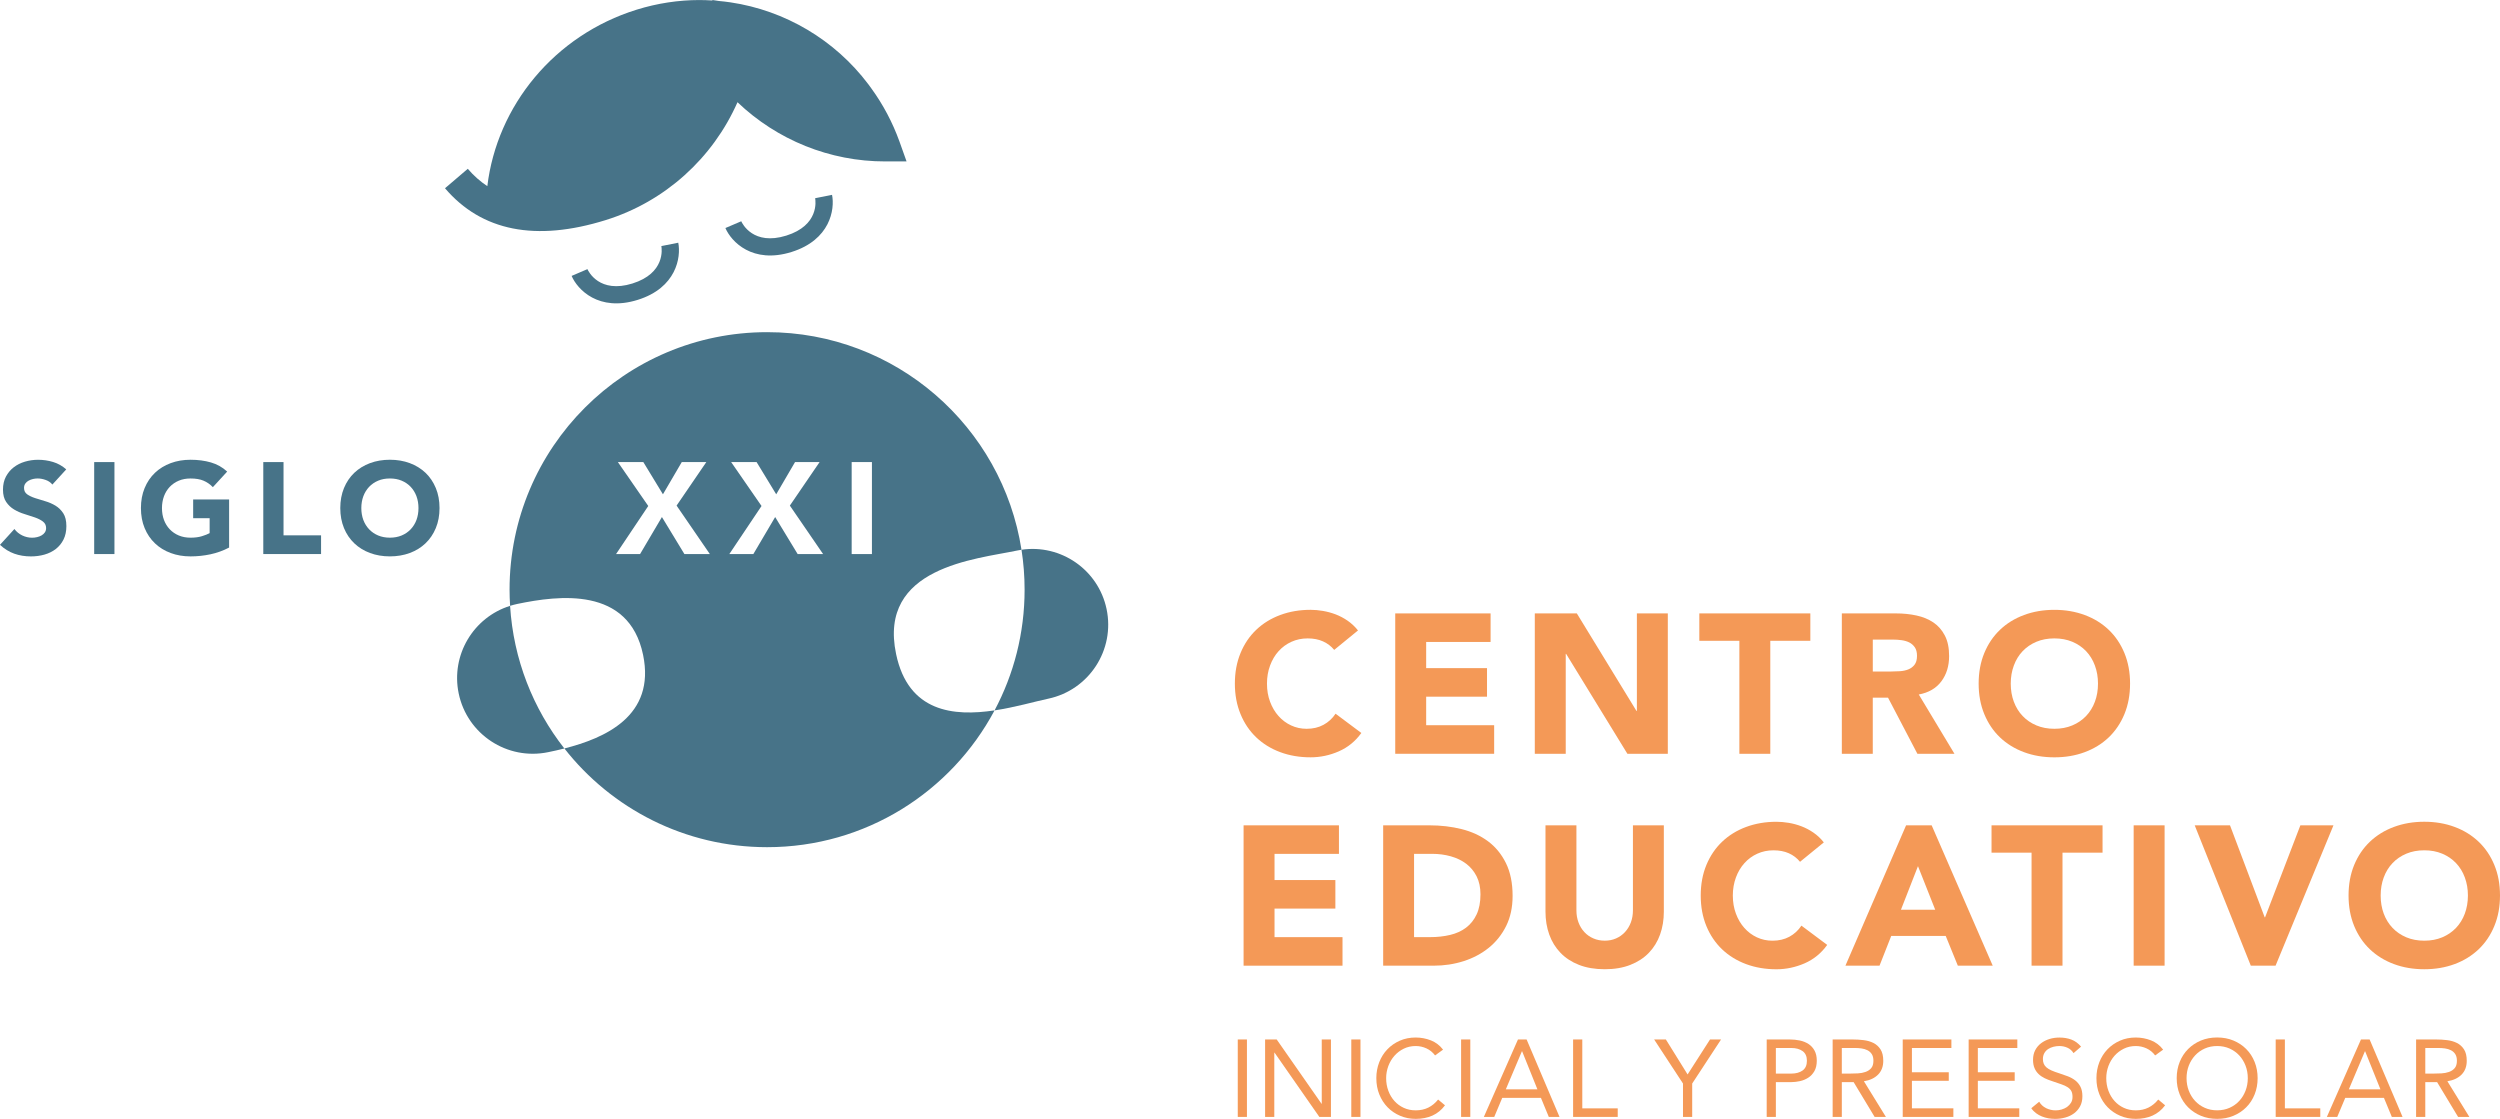 <?xml version="1.0" encoding="utf-8"?>
<!-- Generator: Adobe Illustrator 19.0.0, SVG Export Plug-In . SVG Version: 6.00 Build 0)  -->
<svg version="1.1" id="Layer_1" xmlns="http://www.w3.org/2000/svg" xmlns:xlink="http://www.w3.org/1999/xlink" x="0px" y="0px"
	 viewBox="0 0 216.91 97.077" style="enable-background:new 0 0 216.91 97.077;" xml:space="preserve">
<style type="text/css">
	.st0{fill:#F49957;}
	.st1{fill:#477388;}
</style>
<g>
	<g>
		<path class="st0" d="M115.761,56.387c-0.266-0.321-0.589-0.568-0.973-0.739
			c-0.385-0.173-0.828-0.258-1.334-0.258c-0.503,0-0.97,0.098-1.4,0.292
			c-0.431,0.194-0.804,0.467-1.119,0.816c-0.316,0.349-0.562,0.766-0.739,1.248
			c-0.179,0.481-0.268,1.005-0.268,1.565c0,0.573,0.089,1.098,0.268,1.573
			c0.177,0.477,0.421,0.89,0.731,1.239c0.309,0.349,0.674,0.622,1.092,0.816
			c0.418,0.196,0.869,0.293,1.349,0.293c0.552,0,1.038-0.114,1.463-0.345
			c0.423-0.229,0.774-0.551,1.048-0.964l2.236,1.671
			c-0.515,0.721-1.171,1.253-1.96,1.597c-0.791,0.346-1.605,0.516-2.441,0.516
			c-0.953,0-1.831-0.148-2.632-0.447c-0.804-0.297-1.498-0.725-2.082-1.28
			c-0.585-0.558-1.042-1.23-1.366-2.023c-0.328-0.791-0.492-1.674-0.492-2.648
			c0-0.974,0.164-1.858,0.492-2.649c0.324-0.791,0.781-1.465,1.366-2.02
			c0.584-0.557,1.278-0.983,2.082-1.281c0.801-0.299,1.679-0.449,2.632-0.449
			c0.343,0,0.701,0.033,1.074,0.096c0.373,0.065,0.739,0.163,1.1,0.3
			c0.361,0.139,0.709,0.323,1.042,0.552c0.331,0.229,0.63,0.51,0.895,0.842
			L115.761,56.387z"/>
		<path class="st0" d="M121.057,53.222h8.272v2.477h-5.589v2.271h5.279v2.477h-5.279v2.476
			h5.899v2.478h-8.583V53.222z"/>
		<path class="st0" d="M133.165,53.222h3.647l5.175,8.463h0.035v-8.463h2.684v12.178
			h-3.508l-5.316-8.669h-0.033v8.669h-2.684V53.222z"/>
		<path class="st0" d="M150.915,55.596h-3.475v-2.374h9.632v2.374h-3.475v9.804h-2.682
			V55.596z"/>
		<path class="st0" d="M159.806,53.222h4.714c0.619,0,1.206,0.061,1.762,0.181
			c0.557,0.121,1.043,0.321,1.463,0.602c0.418,0.281,0.749,0.66,0.997,1.137
			c0.248,0.474,0.37,1.068,0.37,1.78c0,0.86-0.222,1.59-0.671,2.192
			c-0.448,0.602-1.1,0.983-1.96,1.144l3.095,5.143h-3.216l-2.547-4.868h-1.324
			v4.868h-2.684V53.222z M162.49,58.263h1.584c0.241,0,0.495-0.01,0.764-0.026
			c0.269-0.017,0.513-0.069,0.731-0.155c0.217-0.086,0.4-0.22,0.542-0.404
			c0.144-0.184,0.216-0.441,0.216-0.775c0-0.309-0.064-0.556-0.189-0.739
			c-0.127-0.183-0.288-0.325-0.482-0.423c-0.196-0.097-0.42-0.163-0.672-0.197
			c-0.251-0.035-0.498-0.051-0.739-0.051h-1.754V58.263z"/>
		<path class="st0" d="M171.675,59.311c0-0.974,0.164-1.858,0.49-2.649
			c0.326-0.791,0.783-1.465,1.366-2.02c0.584-0.557,1.279-0.983,2.082-1.281
			c0.803-0.299,1.679-0.449,2.63-0.449c0.951,0,1.829,0.15,2.632,0.449
			c0.803,0.298,1.497,0.724,2.082,1.281c0.584,0.555,1.038,1.229,1.366,2.02
			c0.326,0.791,0.49,1.675,0.49,2.649c0,0.974-0.164,1.857-0.49,2.648
			c-0.328,0.793-0.783,1.465-1.366,2.023c-0.585,0.555-1.279,0.983-2.082,1.28
			c-0.803,0.3-1.681,0.447-2.632,0.447c-0.951,0-1.828-0.148-2.63-0.447
			c-0.803-0.297-1.498-0.725-2.082-1.28c-0.584-0.558-1.04-1.23-1.366-2.023
			C171.839,61.169,171.675,60.285,171.675,59.311z M174.46,59.311
			c0,0.573,0.09,1.098,0.268,1.573c0.177,0.477,0.431,0.89,0.764,1.239
			c0.333,0.349,0.731,0.622,1.196,0.816c0.465,0.196,0.983,0.293,1.557,0.293
			c0.574,0,1.092-0.097,1.557-0.293c0.465-0.194,0.863-0.467,1.196-0.816
			c0.333-0.349,0.587-0.762,0.764-1.239c0.179-0.475,0.268-1,0.268-1.573
			c0-0.56-0.089-1.084-0.268-1.565c-0.177-0.482-0.431-0.898-0.764-1.248
			c-0.333-0.349-0.731-0.622-1.196-0.816c-0.465-0.194-0.983-0.292-1.557-0.292
			c-0.574,0-1.092,0.098-1.557,0.292c-0.465,0.194-0.863,0.467-1.196,0.816
			c-0.333,0.349-0.587,0.766-0.764,1.248
			C174.55,58.227,174.46,58.751,174.46,59.311z"/>
		<path class="st0" d="M107.898,71.609h8.274v2.476h-5.589v2.271h5.279v2.476h-5.279v2.478
			h5.898v2.476h-8.583V71.609z"/>
		<path class="st0" d="M120.008,71.609h4.025c0.973,0,1.9,0.108,2.778,0.326
			c0.876,0.219,1.642,0.572,2.296,1.058c0.654,0.488,1.172,1.121,1.557,1.9
			c0.383,0.781,0.575,1.728,0.575,2.839c0,0.986-0.186,1.855-0.558,2.606
			c-0.373,0.751-0.875,1.383-1.505,1.892c-0.632,0.511-1.359,0.897-2.184,1.162
			c-0.826,0.263-1.692,0.394-2.597,0.394h-4.386V71.609z M122.69,81.309h1.393
			c0.62,0,1.196-0.063,1.731-0.19c0.532-0.125,0.993-0.335,1.383-0.627
			c0.39-0.294,0.697-0.678,0.921-1.154c0.222-0.475,0.334-1.057,0.334-1.745
			c0-0.597-0.112-1.117-0.334-1.557c-0.224-0.441-0.525-0.806-0.905-1.093
			c-0.378-0.286-0.823-0.501-1.333-0.645c-0.51-0.143-1.047-0.215-1.609-0.215
			h-1.582V81.309z"/>
		<path class="st0" d="M144.362,79.089c0,0.723-0.109,1.389-0.328,1.997
			c-0.217,0.608-0.542,1.135-0.97,1.582c-0.431,0.447-0.968,0.798-1.61,1.049
			c-0.64,0.252-1.38,0.378-2.217,0.378c-0.848,0-1.595-0.127-2.236-0.378
			c-0.644-0.25-1.179-0.602-1.609-1.049c-0.43-0.448-0.754-0.974-0.972-1.582
			c-0.219-0.608-0.328-1.274-0.328-1.997v-7.48h2.684v7.379
			c0,0.378,0.06,0.727,0.181,1.048c0.12,0.321,0.289,0.598,0.508,0.834
			c0.216,0.235,0.477,0.419,0.783,0.55c0.303,0.133,0.632,0.196,0.988,0.196
			c0.356,0,0.682-0.064,0.98-0.196c0.298-0.131,0.557-0.315,0.774-0.55
			c0.217-0.236,0.388-0.514,0.508-0.834c0.12-0.321,0.181-0.671,0.181-1.048
			v-7.379h2.682V79.089z"/>
		<path class="st0" d="M156.178,74.774c-0.262-0.321-0.587-0.569-0.971-0.741
			c-0.383-0.171-0.828-0.256-1.333-0.256c-0.503,0-0.971,0.097-1.401,0.292
			c-0.431,0.195-0.803,0.467-1.117,0.817c-0.316,0.349-0.564,0.764-0.741,1.247
			c-0.177,0.482-0.268,1.002-0.268,1.565c0,0.573,0.09,1.098,0.268,1.573
			c0.177,0.477,0.421,0.889,0.731,1.239c0.309,0.349,0.674,0.622,1.092,0.817
			c0.42,0.195,0.868,0.291,1.351,0.291c0.55,0,1.037-0.113,1.462-0.342
			c0.423-0.23,0.774-0.551,1.048-0.965l2.237,1.672
			c-0.517,0.72-1.17,1.253-1.961,1.599c-0.791,0.342-1.605,0.515-2.443,0.515
			c-0.951,0-1.828-0.149-2.632-0.447c-0.801-0.298-1.495-0.726-2.08-1.28
			c-0.584-0.557-1.04-1.23-1.368-2.023c-0.326-0.79-0.49-1.673-0.49-2.648
			c0-0.974,0.164-1.859,0.49-2.649c0.328-0.791,0.784-1.465,1.368-2.02
			c0.585-0.557,1.279-0.983,2.08-1.281c0.804-0.299,1.681-0.449,2.632-0.449
			c0.345,0,0.702,0.032,1.075,0.094c0.373,0.064,0.741,0.163,1.102,0.301
			c0.361,0.138,0.707,0.321,1.04,0.551c0.333,0.229,0.63,0.51,0.893,0.843
			L156.178,74.774z"/>
		<path class="st0" d="M165.38,71.609h2.219l5.297,12.176h-3.027l-1.05-2.579h-4.729
			l-1.015,2.579h-2.958L165.38,71.609z M166.411,75.151l-1.478,3.784h2.975
			L166.411,75.151z"/>
		<path class="st0" d="M176.266,73.981h-3.473v-2.372h9.632v2.372h-3.475v9.804h-2.684
			V73.981z"/>
		<path class="st0" d="M185.125,71.609h2.684v12.176h-2.684V71.609z"/>
		<path class="st0" d="M190.422,71.609h3.062l3.01,7.981h0.033l3.063-7.981h2.871
			l-5.023,12.176h-2.149L190.422,71.609z"/>
		<path class="st0" d="M203.77,77.697c0-0.974,0.162-1.859,0.488-2.649
			c0.328-0.791,0.783-1.465,1.368-2.02c0.585-0.557,1.279-0.983,2.082-1.281
			c0.804-0.299,1.681-0.449,2.632-0.449c0.951,0,1.828,0.149,2.632,0.449
			c0.801,0.298,1.495,0.724,2.08,1.281c0.585,0.555,1.04,1.229,1.366,2.02
			c0.328,0.79,0.492,1.675,0.492,2.649c0,0.974-0.164,1.857-0.492,2.648
			c-0.326,0.793-0.781,1.466-1.366,2.023c-0.585,0.554-1.279,0.982-2.08,1.28
			c-0.804,0.298-1.681,0.447-2.632,0.447c-0.952,0-1.828-0.149-2.632-0.447
			c-0.803-0.298-1.497-0.726-2.082-1.28c-0.585-0.557-1.04-1.23-1.368-2.023
			C203.932,79.554,203.77,78.671,203.77,77.697z M206.556,77.697
			c0,0.573,0.089,1.098,0.266,1.573c0.177,0.477,0.433,0.889,0.766,1.239
			c0.333,0.349,0.731,0.622,1.196,0.817c0.465,0.195,0.983,0.291,1.557,0.291
			c0.574,0,1.092-0.096,1.557-0.291c0.463-0.195,0.863-0.468,1.196-0.817
			c0.331-0.349,0.587-0.762,0.764-1.239c0.177-0.475,0.268-1,0.268-1.573
			c0-0.563-0.09-1.083-0.268-1.565c-0.177-0.483-0.433-0.898-0.764-1.247
			c-0.333-0.351-0.732-0.622-1.196-0.817c-0.465-0.195-0.983-0.292-1.557-0.292
			c-0.574,0-1.092,0.097-1.557,0.292c-0.465,0.195-0.863,0.467-1.196,0.817
			c-0.333,0.349-0.589,0.764-0.766,1.247
			C206.644,76.614,206.556,77.134,206.556,77.697z"/>
	</g>
	<g>
		<path class="st1" d="M78.036,12.265c-0.597-1.648-1.411-3.181-2.41-4.561
			c-0.079-0.114-0.162-0.223-0.244-0.335c-0.015-0.021-0.03-0.042-0.047-0.064
			c-2.906-3.856-7.231-6.4-11.963-7.102c-0.333-0.05-0.667-0.087-1.003-0.118
			l-0.557-0.085l-0.002,0.043c-0.378-0.026-0.762-0.038-1.145-0.04
			C58.87,0.008,57.045,0.279,55.244,0.837C48.091,3.063,43.123,9.178,42.283,16.152
			c-0.617-0.408-1.182-0.906-1.696-1.506l-1.977,1.687
			c3.177,3.724,7.868,4.653,13.939,2.764c5.155-1.603,9.301-5.38,11.439-10.228
			c3.423,3.27,8.011,5.145,12.824,5.137l1.844-0.002L78.036,12.265z"/>
		<path class="st1" d="M55.32,26.021c-3.376,1.051-5.221-0.902-5.724-2.082l1.371-0.588
			c0.097,0.215,1.052,2.134,3.903,1.247c2.859-0.89,2.555-3.009,2.512-3.248
			l1.467-0.291C59.1,22.317,58.692,24.973,55.32,26.021z"/>
		<path class="st1" d="M68.665,21.867c-3.378,1.051-5.222-0.901-5.726-2.082l1.375-0.587
			c0.097,0.216,1.05,2.133,3.903,1.246c2.856-0.89,2.553-3.01,2.508-3.247
			l1.467-0.291C72.446,18.164,72.036,20.819,68.665,21.867z"/>
		<path class="st1" d="M39.798,60.166c0.737,3.551,4.216,5.833,7.767,5.094
			c0.436-0.088,0.91-0.194,1.401-0.318c-2.709-3.451-4.421-7.722-4.709-12.377
			C41.074,53.562,39.106,56.832,39.798,60.166z"/>
		<path class="st1" d="M96.009,52.835c-0.722-3.413-3.973-5.639-7.379-5.137
			c0.176,1.13,0.268,2.287,0.268,3.466c0,3.784-0.942,7.349-2.605,10.473
			c1.783-0.268,3.47-0.764,4.654-1.015C94.494,59.871,96.761,56.384,96.009,52.835
			z"/>
	</g>
	<g>
		<path class="st1" d="M4.544,42.042c-0.144-0.181-0.338-0.314-0.58-0.399
			c-0.246-0.087-0.477-0.129-0.694-0.129c-0.127,0-0.259,0.013-0.395,0.043
			c-0.135,0.029-0.262,0.078-0.383,0.14C2.371,41.763,2.274,41.846,2.199,41.952
			c-0.075,0.106-0.114,0.233-0.114,0.383c0,0.24,0.09,0.424,0.271,0.553
			c0.181,0.127,0.408,0.236,0.682,0.326c0.274,0.091,0.568,0.181,0.885,0.272
			c0.316,0.09,0.61,0.219,0.885,0.383c0.274,0.166,0.502,0.388,0.682,0.665
			c0.181,0.278,0.269,0.65,0.269,1.115c0,0.443-0.082,0.831-0.248,1.162
			c-0.165,0.33-0.388,0.603-0.671,0.822c-0.281,0.218-0.609,0.379-0.98,0.485
			c-0.373,0.106-0.766,0.158-1.179,0.158c-0.517,0-0.998-0.079-1.441-0.237
			c-0.443-0.158-0.856-0.413-1.241-0.767l1.252-1.374
			c0.179,0.241,0.408,0.427,0.681,0.559c0.274,0.13,0.559,0.197,0.851,0.197
			c0.144,0,0.288-0.016,0.435-0.051c0.145-0.034,0.278-0.084,0.393-0.153
			c0.119-0.068,0.212-0.153,0.283-0.259c0.07-0.105,0.107-0.229,0.107-0.371
			c0-0.241-0.092-0.431-0.276-0.57c-0.184-0.139-0.415-0.257-0.694-0.355
			c-0.278-0.097-0.579-0.196-0.901-0.293c-0.323-0.097-0.624-0.229-0.901-0.394
			c-0.278-0.165-0.508-0.384-0.692-0.655c-0.184-0.27-0.278-0.627-0.278-1.07
			c0-0.429,0.085-0.803,0.254-1.127c0.171-0.322,0.395-0.593,0.677-0.81
			c0.281-0.217,0.605-0.382,0.975-0.491c0.368-0.107,0.746-0.163,1.137-0.163
			c0.452,0,0.886,0.064,1.308,0.193c0.42,0.127,0.799,0.341,1.137,0.641
			L4.544,42.042z"/>
		<path class="st1" d="M8.172,40.092h1.758v7.98H8.172V40.092z"/>
		<path class="st1" d="M19.877,47.508c-0.515,0.27-1.057,0.466-1.62,0.586
			c-0.565,0.12-1.139,0.181-1.726,0.181c-0.622,0-1.197-0.098-1.722-0.293
			c-0.527-0.196-0.982-0.474-1.364-0.84c-0.383-0.365-0.682-0.804-0.896-1.323
			c-0.214-0.519-0.321-1.097-0.321-1.735c0-0.64,0.107-1.218,0.321-1.737
			c0.214-0.518,0.513-0.96,0.896-1.325c0.383-0.363,0.838-0.643,1.364-0.839
			c0.525-0.195,1.1-0.293,1.722-0.293c0.639,0,1.227,0.077,1.764,0.231
			c0.538,0.155,1.008,0.419,1.415,0.795l-1.241,1.352
			c-0.239-0.249-0.51-0.436-0.811-0.563c-0.299-0.128-0.676-0.19-1.127-0.19
			c-0.375,0-0.714,0.062-1.018,0.19c-0.304,0.127-0.565,0.308-0.784,0.535
			c-0.217,0.23-0.385,0.502-0.502,0.816c-0.115,0.316-0.174,0.658-0.174,1.027
			c0,0.374,0.058,0.718,0.174,1.03c0.117,0.311,0.284,0.582,0.502,0.811
			c0.219,0.229,0.48,0.408,0.784,0.536c0.304,0.127,0.644,0.191,1.018,0.191
			c0.383,0,0.714-0.044,0.992-0.13c0.278-0.086,0.502-0.175,0.666-0.264v-1.297
			h-1.43v-1.623h3.119V47.508z"/>
		<path class="st1" d="M22.844,40.092h1.756v6.356h3.257v1.623h-5.013V40.092z"/>
		<path class="st1" d="M29.524,44.083c0-0.64,0.109-1.218,0.321-1.737
			c0.214-0.518,0.513-0.96,0.896-1.325c0.383-0.363,0.838-0.643,1.363-0.839
			c0.527-0.195,1.102-0.293,1.726-0.293c0.622,0,1.197,0.098,1.724,0.293
			c0.525,0.196,0.98,0.476,1.363,0.839c0.383,0.365,0.681,0.807,0.896,1.325
			c0.214,0.519,0.321,1.097,0.321,1.737c0,0.638-0.107,1.216-0.321,1.735
			c-0.216,0.519-0.513,0.959-0.896,1.323c-0.383,0.366-0.838,0.645-1.363,0.84
			c-0.527,0.195-1.102,0.293-1.724,0.293c-0.624,0-1.199-0.098-1.726-0.293
			c-0.525-0.196-0.98-0.474-1.363-0.84c-0.383-0.365-0.682-0.804-0.896-1.323
			C29.633,45.299,29.524,44.721,29.524,44.083z M31.35,44.083
			c0,0.374,0.059,0.718,0.174,1.03c0.117,0.311,0.286,0.582,0.503,0.811
			c0.217,0.229,0.478,0.408,0.783,0.536c0.304,0.127,0.644,0.191,1.02,0.191
			c0.375,0,0.716-0.065,1.02-0.191c0.304-0.128,0.565-0.307,0.783-0.536
			c0.217-0.229,0.385-0.5,0.502-0.811c0.115-0.313,0.174-0.656,0.174-1.03
			c0-0.369-0.058-0.712-0.174-1.027c-0.117-0.314-0.284-0.587-0.502-0.816
			c-0.217-0.227-0.478-0.408-0.783-0.535c-0.304-0.128-0.645-0.19-1.02-0.19
			c-0.376,0-0.716,0.062-1.02,0.19c-0.304,0.127-0.565,0.308-0.783,0.535
			c-0.217,0.23-0.386,0.502-0.503,0.816
			C31.409,43.371,31.35,43.714,31.35,44.083z"/>
	</g>
	<path class="st1" d="M88.223,47.772c0.136-0.029,0.271-0.054,0.406-0.074
		C86.964,37.005,77.715,28.82,66.555,28.82c-12.339,0-22.344,10.003-22.344,22.343
		c0,0.471,0.018,0.939,0.047,1.401c0.207-0.064,0.42-0.12,0.635-0.166
		c3.553-0.737,9.664-1.546,10.903,4.418c1.104,5.316-3.328,7.234-6.829,8.124
		c4.089,5.214,10.448,8.565,17.588,8.565c8.553,0,15.983-4.81,19.737-11.869
		c-3.553,0.535-7.483,0.162-8.543-4.883C76.157,49.182,84.673,48.523,88.223,47.772
		z M59.381,48.072l-1.95-3.212l-1.895,3.212h-2.084l2.794-4.17l-2.637-3.81
		h2.209l1.701,2.796l1.634-2.796h2.13l-2.58,3.776l2.885,4.203H59.381z
		 M69.207,48.072l-1.95-3.212l-1.893,3.212h-2.085l2.794-4.17l-2.635-3.81
		h2.207l1.702,2.796l1.634-2.796h2.13l-2.58,3.776l2.883,4.203H69.207z
		 M75.652,48.072h-1.758v-7.98h1.758V48.072z"/>
	<g>
		<path class="st0" d="M107.393,90.188h0.796v6.72h-0.796V90.188z"/>
		<path class="st0" d="M109.766,90.188h1.005l3.891,5.58h0.018v-5.58h0.798v6.72h-1.007
			l-3.89-5.582h-0.018v5.582h-0.798V90.188z"/>
		<path class="st0" d="M117.244,90.188h0.796v6.72h-0.796V90.188z"/>
		<path class="st0" d="M124.513,91.573c-0.204-0.271-0.455-0.475-0.751-0.611
			c-0.298-0.136-0.607-0.204-0.93-0.204c-0.373,0-0.717,0.076-1.03,0.227
			c-0.313,0.152-0.584,0.358-0.811,0.613c-0.227,0.255-0.405,0.554-0.532,0.891
			c-0.125,0.339-0.191,0.691-0.191,1.058c0,0.393,0.065,0.759,0.191,1.097
			c0.127,0.34,0.303,0.634,0.527,0.883c0.226,0.251,0.493,0.448,0.808,0.593
			c0.313,0.146,0.659,0.218,1.038,0.218c0.411,0,0.778-0.08,1.102-0.242
			c0.321-0.161,0.602-0.394,0.843-0.696l0.597,0.501
			c-0.303,0.406-0.667,0.702-1.095,0.894c-0.425,0.189-0.91,0.283-1.446,0.283
			c-0.482,0-0.93-0.088-1.348-0.266c-0.418-0.177-0.781-0.422-1.087-0.735
			c-0.306-0.313-0.547-0.686-0.721-1.115c-0.174-0.431-0.261-0.9-0.261-1.415
			c0-0.494,0.084-0.953,0.251-1.385c0.169-0.43,0.403-0.803,0.707-1.119
			c0.303-0.317,0.664-0.566,1.082-0.75c0.418-0.184,0.876-0.274,1.376-0.274
			c0.455,0,0.893,0.083,1.314,0.246c0.421,0.166,0.773,0.433,1.059,0.807
			L124.513,91.573z"/>
		<path class="st0" d="M126.771,90.188h0.798v6.72h-0.798V90.188z"/>
		<path class="st0" d="M131.705,90.188h0.749l2.856,6.72h-0.93l-0.682-1.652h-3.359
			l-0.692,1.652h-0.903L131.705,90.188z M132.065,91.212h-0.018l-1.396,3.304h2.742
			L132.065,91.212z"/>
		<path class="st0" d="M136.488,90.188h0.798v5.978h3.074v0.742h-3.871V90.188z"/>
		<path class="st0" d="M146.024,94.012l-2.505-3.824h1.017l1.886,3.036l1.946-3.036h0.958
			l-2.505,3.824v2.895h-0.798V94.012z"/>
		<path class="st0" d="M153.285,90.188h1.992c0.309,0,0.605,0.03,0.888,0.09
			c0.281,0.061,0.53,0.162,0.749,0.303c0.217,0.143,0.393,0.333,0.522,0.57
			c0.13,0.237,0.196,0.53,0.196,0.878c0,0.367-0.072,0.671-0.211,0.912
			c-0.139,0.239-0.316,0.429-0.535,0.567c-0.219,0.141-0.456,0.237-0.717,0.295
			c-0.259,0.056-0.505,0.085-0.739,0.085h-1.348v3.019h-0.796V90.188z
			 M154.081,93.149h1.348c0.398,0,0.722-0.09,0.973-0.27
			c0.247-0.18,0.373-0.46,0.373-0.841c0-0.378-0.125-0.659-0.373-0.839
			c-0.251-0.18-0.575-0.271-0.973-0.271h-1.348V93.149z"/>
		<path class="st0" d="M159.007,90.188h1.716c0.323,0,0.644,0.02,0.963,0.057
			c0.321,0.038,0.607,0.12,0.859,0.246c0.253,0.127,0.458,0.313,0.617,0.557
			c0.157,0.242,0.238,0.573,0.238,0.99c0,0.494-0.149,0.893-0.446,1.195
			c-0.298,0.304-0.709,0.498-1.234,0.58l1.908,3.094h-0.978l-1.821-3.019h-1.025
			v3.019h-0.796V90.188z M159.803,93.149h0.712c0.221,0,0.45-0.006,0.687-0.019
			c0.237-0.012,0.455-0.054,0.654-0.124c0.199-0.068,0.364-0.178,0.493-0.326
			c0.13-0.15,0.196-0.363,0.196-0.642c0-0.24-0.047-0.432-0.142-0.578
			c-0.095-0.147-0.219-0.258-0.375-0.337c-0.155-0.079-0.329-0.13-0.523-0.158
			c-0.192-0.026-0.386-0.038-0.582-0.038h-1.12V93.149z"/>
		<path class="st0" d="M165.089,90.188h4.222v0.739h-3.425v2.106h3.197v0.741h-3.197v2.391
			h3.597v0.742h-4.395V90.188z"/>
		<path class="st0" d="M170.809,90.188h4.222v0.739h-3.425v2.106h3.197v0.741h-3.197v2.391
			h3.595v0.742h-4.393V90.188z"/>
		<path class="st0" d="M179.909,91.373c-0.134-0.214-0.309-0.371-0.532-0.469
			c-0.221-0.098-0.451-0.147-0.694-0.147c-0.176,0-0.35,0.023-0.52,0.066
			c-0.172,0.045-0.324,0.111-0.46,0.199c-0.137,0.089-0.244,0.207-0.328,0.351
			c-0.082,0.147-0.124,0.318-0.124,0.514c0,0.151,0.023,0.286,0.072,0.403
			c0.047,0.117,0.125,0.223,0.232,0.318c0.107,0.095,0.253,0.184,0.435,0.266
			c0.184,0.082,0.41,0.164,0.676,0.248c0.259,0.082,0.51,0.171,0.752,0.264
			c0.244,0.095,0.46,0.216,0.647,0.361c0.186,0.146,0.334,0.328,0.445,0.546
			c0.112,0.219,0.167,0.492,0.167,0.821c0,0.337-0.067,0.627-0.199,0.875
			c-0.134,0.246-0.311,0.451-0.527,0.61c-0.219,0.161-0.47,0.283-0.754,0.36
			c-0.286,0.08-0.58,0.12-0.883,0.12c-0.196,0-0.393-0.018-0.589-0.051
			c-0.196-0.036-0.385-0.089-0.564-0.161c-0.181-0.073-0.351-0.168-0.508-0.285
			c-0.159-0.117-0.296-0.26-0.41-0.431l0.686-0.561
			c0.144,0.246,0.346,0.435,0.605,0.561c0.259,0.125,0.535,0.189,0.826,0.189
			c0.171,0,0.343-0.025,0.517-0.075c0.174-0.051,0.331-0.126,0.47-0.222
			c0.139-0.099,0.252-0.221,0.343-0.367c0.089-0.145,0.13-0.312,0.13-0.503
			c0-0.208-0.035-0.377-0.102-0.506c-0.07-0.131-0.179-0.242-0.323-0.338
			c-0.145-0.095-0.329-0.179-0.552-0.255c-0.222-0.077-0.48-0.164-0.778-0.266
			c-0.241-0.076-0.462-0.162-0.665-0.261c-0.201-0.099-0.378-0.218-0.525-0.361
			c-0.149-0.142-0.268-0.314-0.351-0.512c-0.085-0.2-0.129-0.439-0.129-0.716
			c0-0.323,0.064-0.605,0.191-0.845c0.127-0.24,0.296-0.441,0.512-0.603
			c0.216-0.16,0.46-0.283,0.731-0.366c0.273-0.082,0.557-0.122,0.853-0.122
			c0.381,0,0.727,0.058,1.04,0.176c0.314,0.117,0.592,0.321,0.839,0.612
			L179.909,91.373z"/>
		<path class="st0" d="M186.989,91.573c-0.202-0.271-0.453-0.475-0.749-0.611
			c-0.299-0.136-0.609-0.204-0.931-0.204c-0.373,0-0.717,0.076-1.028,0.227
			c-0.314,0.152-0.585,0.358-0.814,0.613c-0.226,0.255-0.401,0.554-0.53,0.891
			c-0.125,0.339-0.189,0.691-0.189,1.058c0,0.393,0.064,0.759,0.189,1.097
			c0.129,0.34,0.303,0.634,0.527,0.883c0.224,0.251,0.493,0.448,0.806,0.593
			c0.314,0.146,0.661,0.218,1.04,0.218c0.411,0,0.779-0.08,1.102-0.242
			c0.323-0.161,0.604-0.394,0.845-0.696l0.599,0.501
			c-0.303,0.406-0.671,0.702-1.097,0.894c-0.426,0.189-0.91,0.283-1.448,0.283
			c-0.482,0-0.93-0.088-1.348-0.266c-0.416-0.177-0.779-0.422-1.087-0.735
			c-0.306-0.313-0.547-0.686-0.719-1.115c-0.176-0.431-0.262-0.9-0.262-1.415
			c0-0.494,0.085-0.953,0.251-1.385c0.169-0.43,0.405-0.803,0.707-1.119
			c0.304-0.317,0.664-0.566,1.084-0.75c0.416-0.184,0.874-0.274,1.374-0.274
			c0.456,0,0.895,0.083,1.314,0.246c0.421,0.166,0.774,0.433,1.058,0.807
			L186.989,91.573z"/>
		<path class="st0" d="M192.369,97.077c-0.51,0-0.982-0.088-1.408-0.266
			c-0.426-0.177-0.796-0.422-1.11-0.735c-0.313-0.313-0.557-0.686-0.731-1.12
			c-0.174-0.432-0.261-0.904-0.261-1.411c0-0.505,0.087-0.975,0.261-1.408
			c0.174-0.433,0.418-0.806,0.731-1.12c0.314-0.314,0.684-0.559,1.11-0.736
			c0.426-0.177,0.898-0.265,1.408-0.265c0.513,0,0.983,0.088,1.41,0.265
			c0.428,0.178,0.798,0.422,1.11,0.736c0.314,0.313,0.557,0.686,0.731,1.12
			c0.174,0.433,0.261,0.903,0.261,1.408c0,0.506-0.087,0.979-0.261,1.411
			c-0.174,0.434-0.416,0.807-0.731,1.12c-0.313,0.313-0.682,0.558-1.11,0.735
			C193.352,96.989,192.882,97.077,192.369,97.077z M192.369,96.336
			c0.393,0,0.752-0.072,1.079-0.218c0.324-0.145,0.605-0.343,0.839-0.597
			c0.234-0.253,0.416-0.549,0.545-0.887c0.13-0.339,0.196-0.7,0.196-1.088
			c0-0.385-0.065-0.748-0.196-1.086c-0.129-0.338-0.311-0.633-0.545-0.887
			c-0.234-0.253-0.515-0.451-0.839-0.598c-0.326-0.145-0.686-0.218-1.079-0.218
			c-0.39,0-0.751,0.073-1.075,0.218c-0.328,0.146-0.605,0.345-0.839,0.598
			c-0.236,0.255-0.416,0.549-0.547,0.887c-0.13,0.338-0.194,0.701-0.194,1.086
			c0,0.388,0.064,0.749,0.194,1.088c0.13,0.338,0.311,0.634,0.547,0.887
			c0.234,0.254,0.512,0.453,0.839,0.597
			C191.618,96.264,191.979,96.336,192.369,96.336z"/>
		<path class="st0" d="M197.447,90.188h0.798v5.978h3.072v0.742h-3.869V90.188z"/>
		<path class="st0" d="M204.848,90.188h0.749l2.858,6.72h-0.931l-0.684-1.652h-3.358
			l-0.694,1.652h-0.9L204.848,90.188z M205.208,91.212h-0.018l-1.395,3.304h2.742
			L205.208,91.212z"/>
		<path class="st0" d="M209.631,90.188h1.717c0.323,0,0.644,0.02,0.963,0.057
			c0.321,0.038,0.607,0.12,0.86,0.246c0.254,0.127,0.458,0.313,0.617,0.557
			c0.157,0.242,0.237,0.573,0.237,0.99c0,0.494-0.149,0.893-0.446,1.195
			c-0.298,0.304-0.709,0.498-1.234,0.58l1.906,3.094h-0.977l-1.821-3.019h-1.025
			v3.019h-0.798V90.188z M210.429,93.149h0.712c0.221,0,0.45-0.006,0.687-0.019
			c0.236-0.012,0.455-0.054,0.654-0.124c0.199-0.068,0.365-0.178,0.493-0.326
			c0.13-0.15,0.196-0.363,0.196-0.642c0-0.24-0.048-0.432-0.144-0.578
			c-0.094-0.147-0.219-0.258-0.375-0.337c-0.154-0.079-0.328-0.13-0.522-0.158
			c-0.192-0.026-0.388-0.038-0.582-0.038h-1.12V93.149z"/>
	</g>
</g>
</svg>
